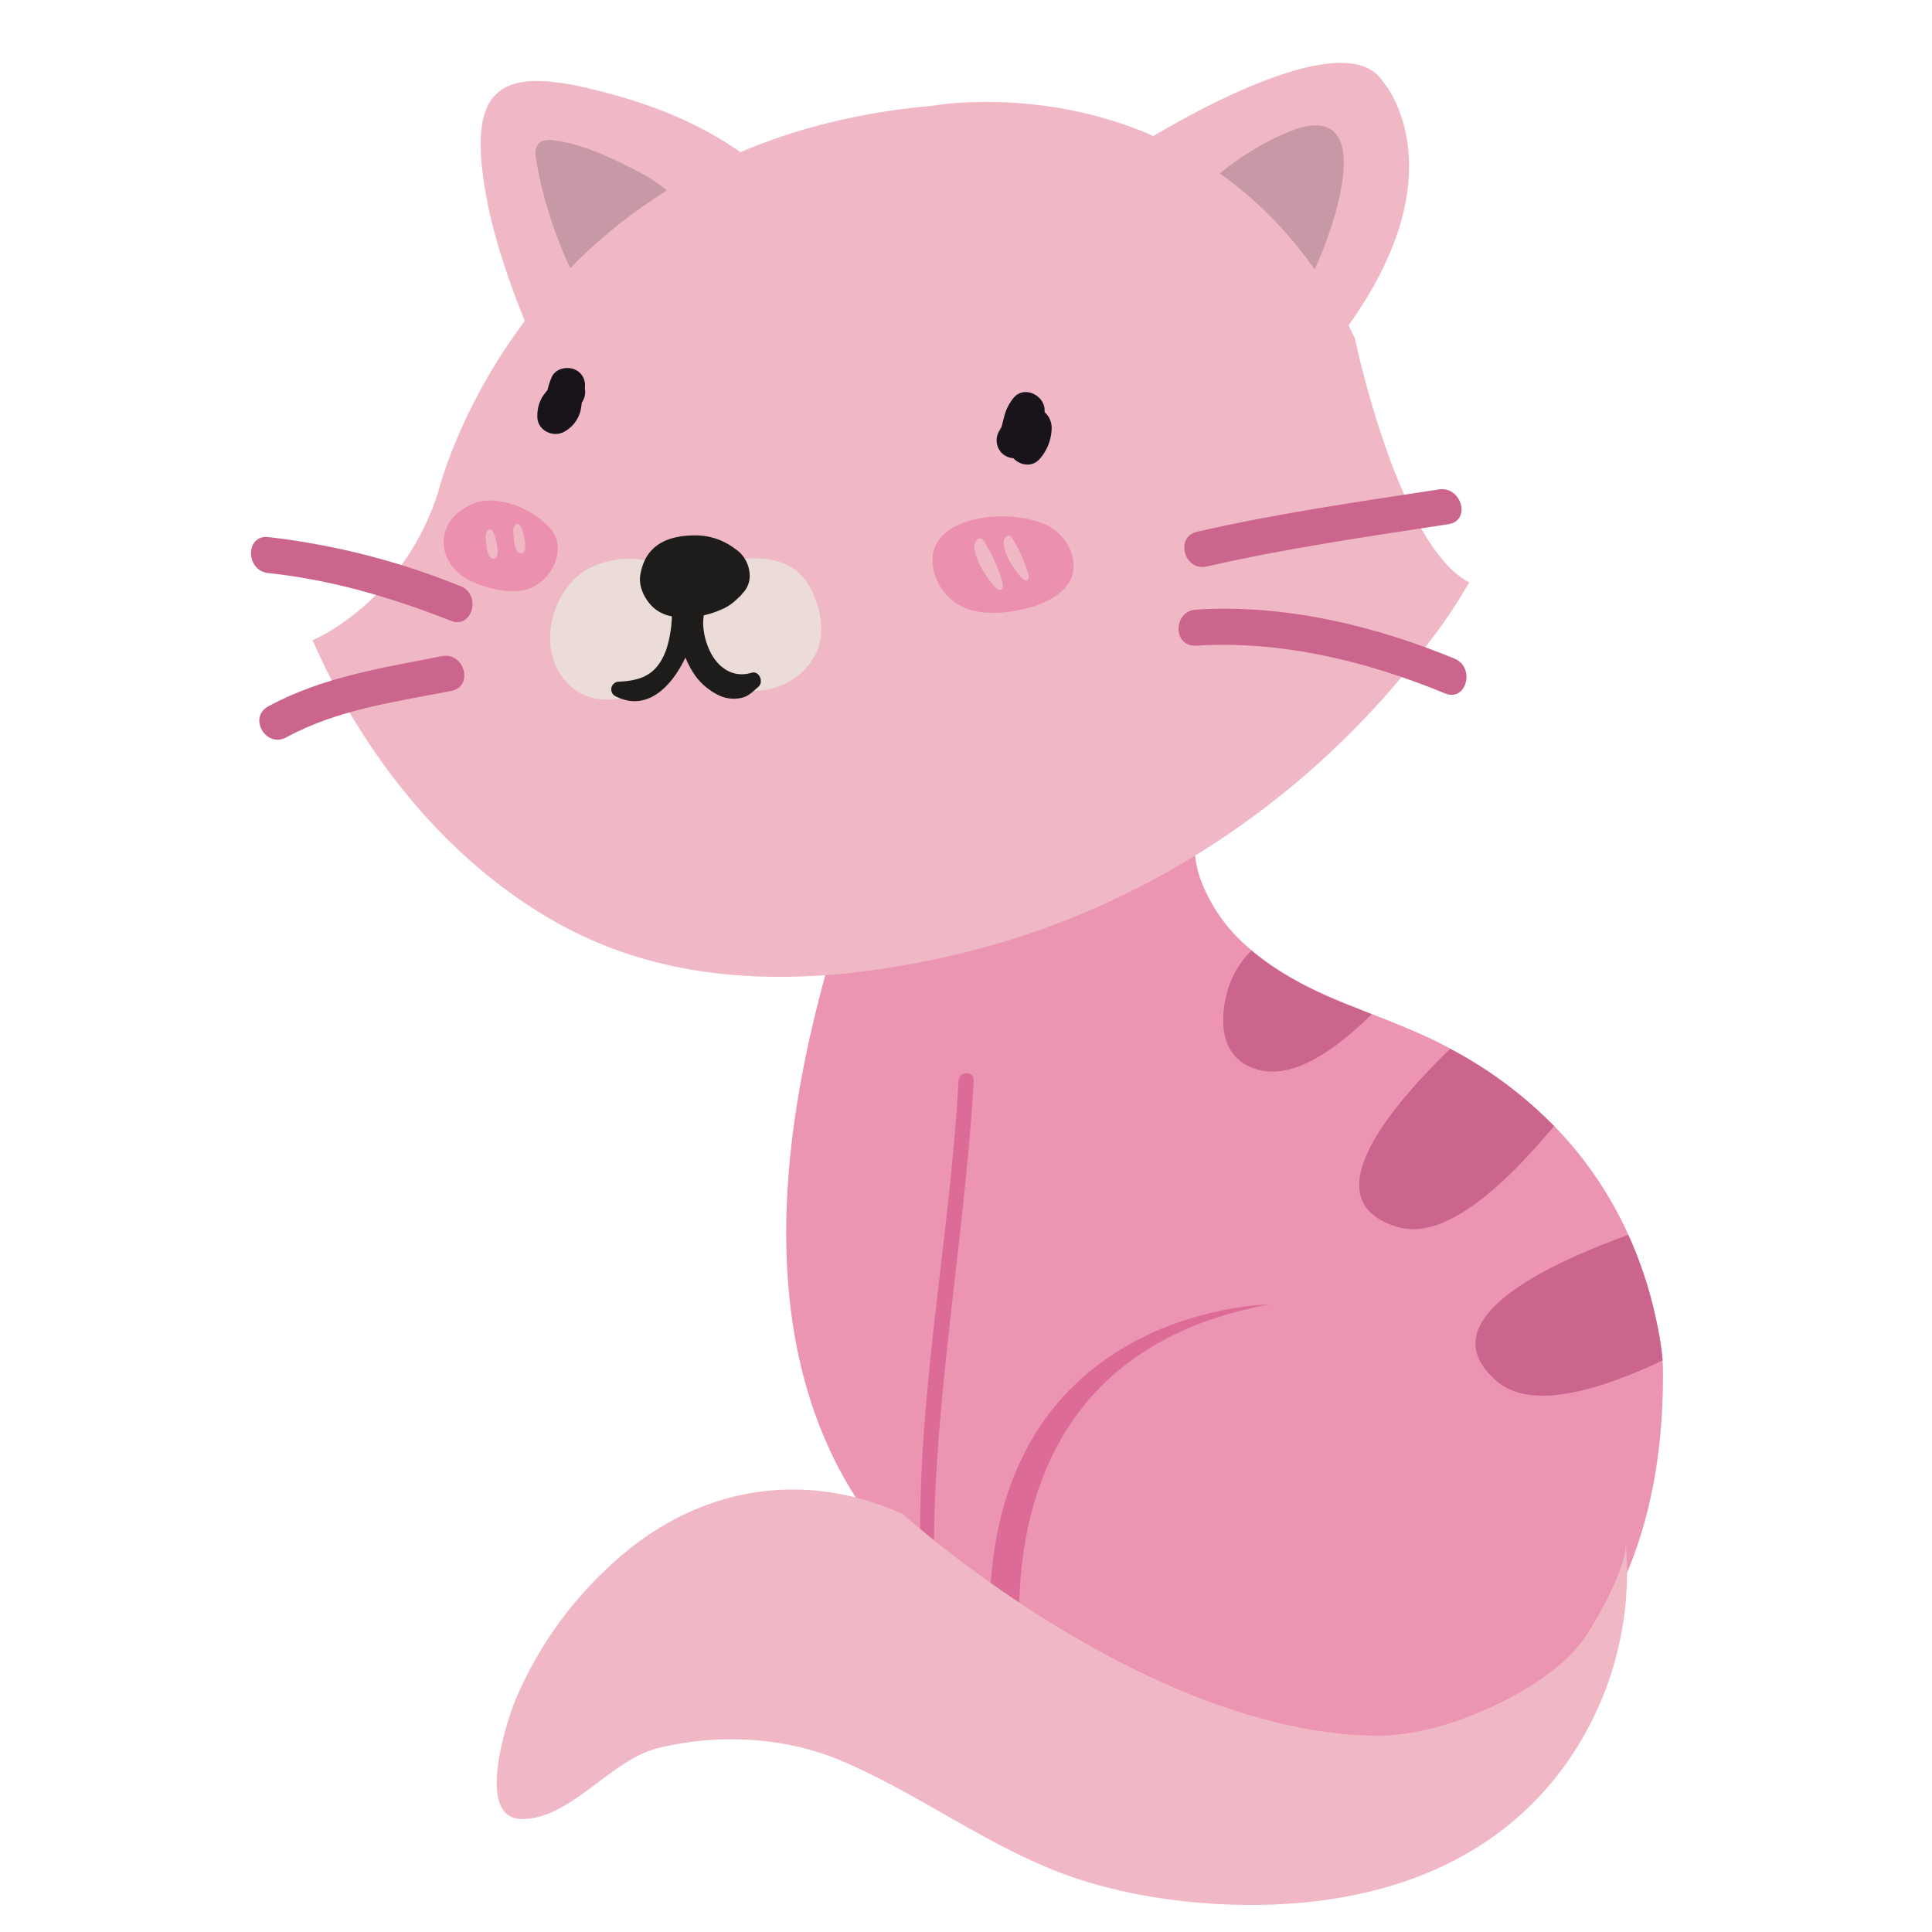 <svg id="Layer_1" data-name="Layer 1" xmlns="http://www.w3.org/2000/svg" viewBox="0 0 500 500"><defs><style>.cls-1{fill:#ec95b2;}.cls-2{fill:#f0b7c5;}.cls-3{fill:#c799a7;}.cls-4{fill:#dc6b97;}.cls-5{fill:#ebdcd8;}.cls-6{fill:#ec90b0;}.cls-7{fill:#19131c;}.cls-8{fill:#cc658d;}.cls-9{fill:#1d1c1a;}</style></defs><title>Artboard 1 copy 6</title><path class="cls-1" d="M421.05,407.06c-22.86,54.05-79.73,57.71-79.73,57.71-30.23,0-57-15-76.59-30.63h0c-1.11-.88-2.19-1.77-3.26-2.64l-2.08-1.76c-.71-.6-1.39-1.19-2.07-1.78A197.57,197.57,0,0,1,231,400.23a103,103,0,0,1-9.48-12.6C194,344.54,203.58,289,213.58,252.36c.86-3.13,1.71-6.12,2.54-9,11.62-39.37-14.2-53.57-14.2-53.57l119.39,7.1c-8,6.39-12.92,14.89-12,24.46a25.39,25.39,0,0,0,1.5,6.53,42.78,42.78,0,0,0,13.05,18c7.07,6,15.75,10.37,24.22,13.78,2.3.93,4.62,1.84,6.94,2.76,3.73,1.47,7.45,2.95,11.13,4.54q4.71,2,9.13,4.4a108.52,108.52,0,0,1,26.89,20,98.52,98.52,0,0,1,19.22,28.14,108.21,108.21,0,0,1,7.44,23.14,75.41,75.41,0,0,1,1.44,9.37c0,.56.08,1.12.09,1.68C430.65,375.5,427,393,421.05,407.06Z"/><path id="_Path_" data-name="&lt;Path&gt;" class="cls-2" d="M291.79,39.3s55.2-35.95,66.26-18c0,0,25.39,29-23.29,79.9Z"/><path id="_Path_2" data-name="&lt;Path&gt;" class="cls-3" d="M337.34,32.85C358.69,28,341.4,70,336.49,76.79a12.27,12.27,0,0,1-3.8,3.79c-2.3,1.28-5.17,1.11-7.68.31-8.19-2.61-13-10.83-17.1-18.4C301.35,50.31,329,34.73,337.34,32.85Z"/><path id="_Path_3" data-name="&lt;Path&gt;" class="cls-2" d="M135.16,21.23c-9.64,1.58-12,9.67-10.23,23.79,2.27,18.13,9.84,36,17,52.63,7-5.92,57.06-52.77,61.78-47.56-14.29-15.8-34.47-23.68-54.85-28C143.19,21,138.69,20.66,135.16,21.23Z"/><path id="_Path_4" data-name="&lt;Path&gt;" class="cls-3" d="M138.84,41.92c2.59,14.67,8,27.69,15.65,40.54l28.58-24.09c1-.89-14-11.87-15.42-12.63-7.3-3.92-15.14-7.94-23.44-9.32-1.74-.29-3.82-.45-4.94.89-.9,1.07-.77,2.64-.53,4C138.77,41.52,138.8,41.72,138.84,41.92Z"/><path id="_Path_5" data-name="&lt;Path&gt;" class="cls-2" d="M80.89,165.68s23.16-9.45,32.48-38.18c0,0,21.67-90.86,128-100.12,0,0,73.57-13.68,109.25,60.08,0,0,11.17,53.7,29.6,63.25a131.68,131.68,0,0,1-10.41,15.55c-30.35,40.54-74.9,70.19-124.42,81.26-34.28,7.66-70.27,8.79-101.58-8.9C115.45,222.61,93.87,195.18,80.89,165.68Z"/><path id="_Path_6" data-name="&lt;Path&gt;" class="cls-4" d="M256.36,427.12c2.62,2.32,5.42,4.68,8.38,7-3-24-3.6-84.19,63.67-96.52C328.41,337.63,250.92,338.24,256.36,427.12Z"/><g id="_Group_" data-name="&lt;Group&gt;"><path id="_Compound_Path_" data-name="&lt;Compound Path&gt;" class="cls-5" d="M211.33,156a21.51,21.51,0,0,0-2.3-5,13.63,13.63,0,0,0-2.77-3.16c-3-2.48-7.23-3.4-11.25-3.37a28.21,28.21,0,0,0-7.26,1,27.78,27.78,0,0,0-12,6.79c-.06.06-.12.11-.17.17s0-.15-.07-.22a11.35,11.35,0,0,0-7.14-6.81q-.42-.13-.84-.24c-5.93-1.56-13.76.18-18.14,4a21.75,21.75,0,0,0-7,15.66c-.26,7.77,4.82,15.59,13.53,16.19a19.25,19.25,0,0,0,5.05-.28c9.76-1.85,14.32-11.41,17-20.36,1.67,6.68,3.81,14.17,11.07,17.19a16.36,16.36,0,0,0,6.89,1.21c7.72-.28,15.07-5.76,16.41-13.3A19.71,19.71,0,0,0,211.33,156Z"/></g><path id="_Path_7" data-name="&lt;Path&gt;" class="cls-6" d="M142.49,136.87c3.79,4.46,1.37,10.78-2.84,14-4.66,3.61-11.93,2-16.91-.08-10.08-4.16-11-16.12-.15-20.49C129.05,127.74,138.26,131.9,142.49,136.87Z"/><g id="_Group_2" data-name="&lt;Group&gt;"><path id="_Path_8" data-name="&lt;Path&gt;" class="cls-6" d="M272.09,136.59c4.55,2.81,7.3,9,4.81,13.76-3.6,6.82-17.33,9.26-24.16,7.88a14,14,0,0,1-10.22-7.92C235.38,133.11,262.35,130.56,272.09,136.59Z"/><path id="_Path_9" data-name="&lt;Path&gt;" class="cls-2" d="M257.49,151.89c.43.46,1.06,1,1.62.67s.52-1.26.3-1.94A41.74,41.74,0,0,0,254.6,140a1.34,1.34,0,0,0-.7-.63,1,1,0,0,0-.64.08,2.16,2.16,0,0,0-1.09,2.09A13.12,13.12,0,0,0,253.5,146,27.15,27.15,0,0,0,257.49,151.89Z"/><path id="_Path_10" data-name="&lt;Path&gt;" class="cls-2" d="M264.41,149.57c.37.4.92.83,1.41.58s.46-1.09.26-1.69a36.17,36.17,0,0,0-4.19-9.27,1.25,1.25,0,0,0-.61-.55.85.85,0,0,0-.56.08,1.88,1.88,0,0,0-1,1.81,11.43,11.43,0,0,0,1.16,3.92A23.72,23.72,0,0,0,264.41,149.57Z"/></g><path id="_Path_11" data-name="&lt;Path&gt;" class="cls-2" d="M127.86,144.58c1.53-.14.78-3.54.62-4.38s-1.18-4.91-2.62-2.37c-.36.63-.08,2.29,0,3C125.93,141.94,126.17,144.73,127.86,144.58Z"/><path id="_Path_12" data-name="&lt;Path&gt;" class="cls-2" d="M135,143.17c1.53-.14.78-3.53.62-4.38s-1.18-4.91-2.62-2.37c-.36.63-.08,2.29,0,3C133.08,140.54,133.31,143.32,135,143.17Z"/><path class="cls-7" d="M265.88,117.25a12.26,12.26,0,0,0,2.52-5c.21-.77.39-1.55.6-2.32.08-.29.17-.57.27-.86-.32,1,.57-.57-.27.39l-7.94-3.29v9.39c0,3.91,5.16,6.36,7.94,3.29a12.37,12.37,0,0,0,3.17-8.18,5.48,5.48,0,0,0-3.81-5.15c-2.15-.84-4.46.65-5.94,2.05-4.37,4.13,2.22,10.71,6.58,6.59l.32-.3a3.35,3.35,0,0,1-3.31.69l-2.05-1.2c-.32-.55-.64-1.1-1-1.65-.08-.88-.13-1.06-.14-.53.07-1.44-.05-.07-.16.32-.07.22-.15.45-.24.67.25-.57.27-.62.05-.16s-1,1.3-.08.26l7.95,3.3v-9.39c0-3.85-5.21-6.44-7.95-3.29a12.32,12.32,0,0,0-2.52,5c-.21.77-.39,1.55-.6,2.32-.08.29-.18.58-.28.86.33-1-.57.58.27-.39a4.73,4.73,0,0,0,0,6.58c1.7,1.7,4.92,1.92,6.59,0Z"/><path class="cls-7" d="M142.83,99.1a15.29,15.29,0,0,1-1.09,1.77c.31-.39.3-.39,0,0s-.78,1-1.16,1.5a9.38,9.38,0,0,0-1.51,5.34c-.11,3.61,4,5.69,7,4a8.57,8.57,0,0,0,4.16-5.38,21.82,21.82,0,0,0,.43-3.13c.15-1.33-.19,1,.09-.4,0-.07.47-1.36.12-.58,1-2.31.68-5-1.67-6.37-2-1.19-5.32-.64-6.37,1.67a17.4,17.4,0,0,0-1.48,5.68l-.09.78c.14-1.17,0,0-.1.22.27-.56.28-.61,0-.15.16-.29,1.06-.88.17-.38l7,4c0-1.55-.25.64.08-.54-.36,1.3.68-.74-.13.28a24.87,24.87,0,0,0,2.55-3.65,4.74,4.74,0,0,0-1.67-6.37,4.69,4.69,0,0,0-6.37,1.67Z"/><path class="cls-4" d="M248.08,279.58c-2.35,43.26-11.79,86.21-9.64,129.66.13,2.51,3.69,7.91,3.56,5.39-2.16-43.46,7.64-91.79,10-135,.14-2.52-3.77-2.5-3.91,0Z"/><path id="_Path_13" data-name="&lt;Path&gt;" class="cls-2" d="M310.19,492.41c35.48,3,72.47-5,94.52-35.14a85.64,85.64,0,0,0,16-58.28c.58,6-7,19.56-10.54,24.75-5.22,7.67-14.86,13.56-23.06,17.49-9,4.35-19.5,7.6-29.6,8-60.67,0-123.91-57.44-123.91-57.44-27-12.07-54.8-6.39-76,13.68a99.73,99.73,0,0,0-24,34c-2.25,5.28-11.05,31.57,1.73,31.3S158,455.36,170.5,452.35c15.53-3.73,32.69-2.87,47.45,3.42,18.17,7.76,34.29,19.54,52.47,27.28C282,488,295.73,491.19,310.19,492.41Z"/><path class="cls-8" d="M355,262.5c-10.18,10-20.85,17-29.89,14.2-9.48-2.93-9.53-12.73-7.48-20.07A23.36,23.36,0,0,1,323.88,246c7.07,6,15.75,10.37,24.22,13.78C350.4,260.67,352.72,261.58,355,262.5Z"/><path class="cls-8" d="M402.19,291.44c-13,15.52-28.38,29.87-40.7,26.06-21.05-6.53-4-28.74,13.81-46.06A108.52,108.52,0,0,1,402.19,291.44Z"/><path class="cls-8" d="M430.29,352.09c-16.71,7.85-34,13-42.93,5.36-17.44-15,10-29.15,34.05-37.87a108.21,108.21,0,0,1,7.44,23.14A75.41,75.41,0,0,1,430.29,352.09Z"/><path class="cls-8" d="M312.31,146.6c20.65-4.72,41.63-7.73,62.56-10.94,5.92-.91,3.39-9.88-2.48-9-20.92,3.21-41.9,6.22-62.56,10.95-5.85,1.33-3.37,10.31,2.48,9Z"/><path class="cls-8" d="M309.51,167.1c22-1.41,44.21,4,64.45,12.35,5.55,2.29,7.94-6.72,2.47-9-20.92-8.63-44.18-14.14-66.92-12.68-6,.38-6,9.7,0,9.31Z"/><path class="cls-8" d="M119.15,151.7A188.75,188.75,0,0,0,69.43,139c-6-.63-5.91,8.69,0,9.31,16.22,1.71,32.11,6.36,47.24,12.35,5.59,2.21,8-6.79,2.48-9Z"/><path class="cls-8" d="M114.33,169.81c-15.45,3.06-30.88,5.37-44.91,13-5.28,2.87-.58,10.91,4.7,8,13.24-7.18,28.1-9.16,42.68-12,5.89-1.16,3.39-10.14-2.47-9Z"/><path class="cls-9" d="M194.5,174.11c-4.43,1.36-8.27-.93-10.47-5a17.74,17.74,0,0,1-2.05-7.52,12.4,12.4,0,0,1,.17-2.35,22.47,22.47,0,0,0,4.13-1.33,12.48,12.48,0,0,0,3.56-2.07c.46-.37,3.2-2.9,1.72-1.74a6.43,6.43,0,0,0,2.4-6,8.39,8.39,0,0,0-3.84-6.15,16.75,16.75,0,0,0-10.18-3.39c-6.28,0-12,1.9-13.85,8.52a15.28,15.28,0,0,0-.4,1.82c-.51,3.34,1.65,7.11,4.12,8.91a9.87,9.87,0,0,0,4.07,1.7,30.93,30.93,0,0,1-1.43,8.54c-2.3,6.39-6.18,8.06-12.15,8.36a2,2,0,0,0-.78,3.88c7.72,3.82,14.13-2.23,17.87-10.13a23.6,23.6,0,0,0,1.75,3.5,16.16,16.16,0,0,0,7.49,6.55,9.11,9.11,0,0,0,4.71.5c2.27-.35,3.15-1.45,4.87-2.91C197.77,176.54,196.48,173.5,194.5,174.11Z"/></svg>